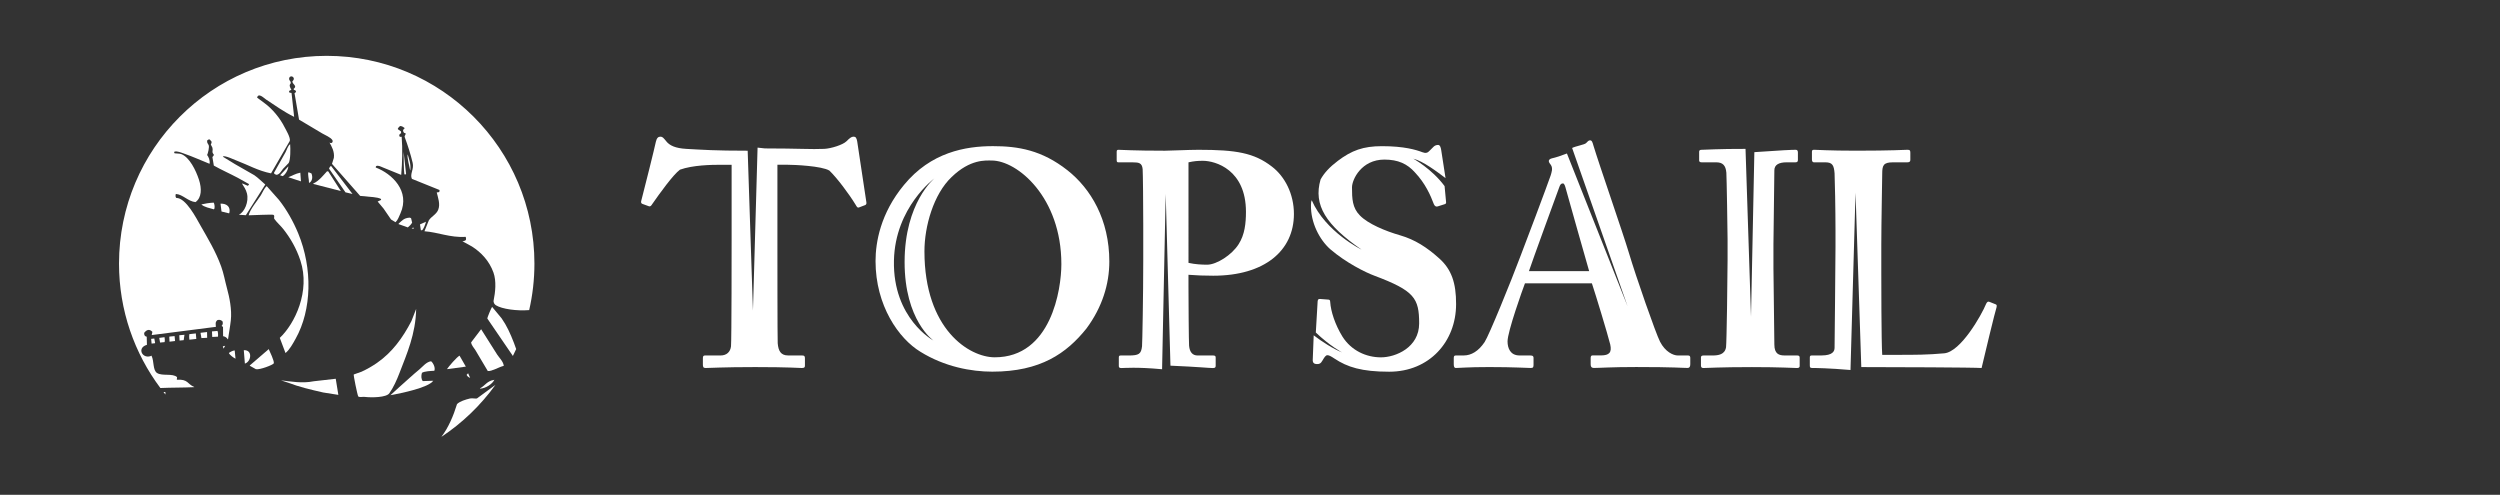 <?xml version="1.0" encoding="utf-8"?>
<!-- Generator: Adobe Illustrator 17.1.0, SVG Export Plug-In . SVG Version: 6.00 Build 0)  -->
<!DOCTYPE svg PUBLIC "-//W3C//DTD SVG 1.1//EN" "http://www.w3.org/Graphics/SVG/1.1/DTD/svg11.dtd">
<svg version="1.1" id="Layer_1" xmlns="http://www.w3.org/2000/svg" xmlns:xlink="http://www.w3.org/1999/xlink" x="0px" y="0px"
	 viewBox="0 58 144 28.5" enable-background="new 0 58 144 28.5" xml:space="preserve">
<rect x="0" y="58" width="144" height="28.5" fill="#333333" stroke="none"/>
<g>
	<path fill="#FFFFFF" d="M49.904,69.656c-0.141-0.933-0.475-3.116-0.528-3.503c-0.036-0.21-0.088-0.282-0.211-0.282
		s-0.229,0.088-0.405,0.264c-0.211,0.211-0.898,0.422-1.285,0.44c-0.74,0.035-1.497-0.026-3.415-0.026l-0.424-0.046l-0.266,9.39
		l-0.304-9.212h-0.027c-1.831,0-2.57-0.053-3.503-0.105c-0.633-0.036-0.968-0.194-1.162-0.44c-0.158-0.193-0.211-0.264-0.334-0.264
		c-0.123,0-0.211,0.07-0.264,0.299c-0.07,0.351-0.652,2.676-0.845,3.415c-0.017,0.053,0,0.141,0.07,0.158l0.387,0.141
		c0.07,0.018,0.124-0.035,0.176-0.123c0.44-0.633,1.215-1.707,1.602-1.989c0.74-0.264,1.796-0.282,2.359-0.282h0.616v4.348
		c0,0.335,0,5.738-0.035,6.108c-0.035,0.317-0.246,0.528-0.599,0.528H40.61c-0.105,0-0.124,0.053-0.124,0.177v0.334
		c0,0.141,0.017,0.211,0.158,0.211c0.246,0,0.986-0.053,2.851-0.053c1.954,0,2.517,0.053,2.693,0.053
		c0.158,0,0.176-0.053,0.176-0.141v-0.405c0-0.124-0.017-0.177-0.176-0.177h-0.793c-0.422,0-0.563-0.264-0.599-0.704
		c-0.017-0.264-0.017-5.193-0.017-5.439v-4.841h0.581c0.405,0,1.972,0.07,2.412,0.335c0.44,0.423,1.127,1.338,1.514,1.972
		c0.07,0.123,0.105,0.176,0.176,0.158l0.37-0.141C49.886,69.797,49.921,69.727,49.904,69.656z"/>
	<path fill="#FFFFFF" d="M69.883,73.881c2.958,0,4.647-1.444,4.647-3.556c0-1.162-0.528-2.165-1.268-2.729
		c-1.021-0.792-2.06-0.968-4.224-0.968c-0.581,0-1.619,0.053-1.936,0.053c-1.848,0-2.482-0.053-2.676-0.053
		c-0.088,0-0.105,0.036-0.105,0.124v0.458c0,0.106,0.017,0.141,0.105,0.141h0.827c0.352,0,0.528,0.036,0.563,0.387
		c0.017,0.211,0.035,2.06,0.035,3.221v2.025c0,2.042-0.053,4.787-0.07,4.964c-0.053,0.44-0.176,0.528-0.774,0.528h-0.458
		c-0.088,0-0.105,0.036-0.105,0.124v0.476c0,0.07,0.017,0.123,0.141,0.123c0.187,0,0.88-0.068,2.351,0.069l0.208-10.099l0.274,9.893
		c1.609,0.068,2.22,0.137,2.447,0.137c0.141,0,0.158-0.053,0.158-0.141v-0.459c0-0.07-0.017-0.124-0.141-0.124h-0.898
		c-0.282,0-0.458-0.176-0.493-0.563c-0.017-0.21-0.035-2.605-0.035-3.433v-0.652C68.933,73.863,69.337,73.881,69.883,73.881z
		 M68.458,67.35c0.317-0.07,0.528-0.088,0.827-0.088c0.722,0,2.482,0.51,2.482,2.94c0,0.651-0.07,1.32-0.423,1.865
		c-0.387,0.616-1.268,1.179-1.813,1.179c-0.282,0-0.687-0.017-1.074-0.105V67.35z"/>
	<path fill="#FFFFFF" d="M103.523,78.475h-0.721c-0.334,0-0.599-0.088-0.599-0.633c0-0.158-0.053-4.225-0.053-4.401v-1.356
		c0-0.21,0.053-4.102,0.053-4.277c0-0.318,0.265-0.458,0.704-0.458h0.511c0.088,0,0.141-0.035,0.141-0.123v-0.441
		c0-0.105-0.036-0.158-0.124-0.158c-0.232,0-0.837,0.027-2.384,0.136l-0.193,9.473l-0.316-9.661
		c-1.538-0.005-2.349,0.053-2.548,0.053c-0.071,0-0.123,0.036-0.123,0.105v0.511c0,0.07,0.053,0.105,0.141,0.105h0.845
		c0.37,0,0.546,0.176,0.581,0.599c0.017,0.229,0.07,3.398,0.07,3.82v1.232c0,0.933-0.053,4.735-0.088,5
		c-0.07,0.423-0.439,0.475-0.792,0.475h-0.512c-0.088,0-0.141,0.036-0.141,0.106v0.475c0,0.106,0.053,0.141,0.141,0.141
		c0.193,0,0.95-0.053,2.799-0.053c1.672,0,2.376,0.053,2.588,0.053c0.105,0,0.158-0.035,0.158-0.105v-0.495
		C103.664,78.51,103.612,78.475,103.523,78.475z"/>
	<path fill="#FFFFFF" d="M97.239,78.475H96.64c-0.264,0-0.722-0.21-1.021-0.792c-0.246-0.476-1.39-3.749-1.796-5.122
		c-0.335-1.127-1.708-5.07-2.042-6.179c-0.053-0.194-0.088-0.299-0.194-0.299c-0.088,0-0.141,0.07-0.229,0.159
		c-0.079,0.09-0.604,0.175-0.804,0.281l3.195,9.119l-3.494-8.801c-0.32,0.126-0.641,0.23-0.868,0.28
		c-0.141,0.035-0.176,0.105-0.176,0.158c0,0.07,0.07,0.158,0.124,0.229c0.123,0.194,0.035,0.422-0.017,0.599
		c-0.158,0.475-1.584,4.259-1.725,4.611c-0.581,1.55-1.831,4.612-2.077,4.982c-0.351,0.528-0.774,0.774-1.197,0.774h-0.458
		c-0.105,0-0.124,0.053-0.124,0.158v0.335c0,0.124,0.017,0.229,0.124,0.229c0.246,0,0.633-0.053,1.919-0.053
		c1.444,0,2.165,0.053,2.394,0.053c0.141,0,0.158-0.053,0.158-0.194v-0.387c0-0.07-0.018-0.141-0.194-0.141h-0.616
		c-0.528,0-0.687-0.422-0.687-0.81c0-0.563,0.862-2.975,1.003-3.345h3.855c0.211,0.633,0.898,2.887,1.056,3.52
		c0.105,0.458-0.053,0.633-0.528,0.633h-0.492c-0.088,0-0.106,0.07-0.106,0.158v0.335c0,0.124,0.017,0.229,0.194,0.229
		c0.351,0,0.968-0.053,2.429-0.053c2.253,0,2.622,0.053,2.957,0.053c0.141,0,0.158-0.123,0.158-0.229v-0.335
		C97.361,78.546,97.344,78.475,97.239,78.475z M88.067,73.617c0.141-0.44,1.655-4.594,1.743-4.823
		c0.053-0.158,0.105-0.229,0.211-0.229c0.088,0,0.123,0.124,0.193,0.387c0.124,0.44,1.162,4.136,1.321,4.665H88.067z"/>
	<path fill="#FFFFFF" d="M114.964,75.535l-0.352-0.141c-0.105-0.053-0.158,0-0.211,0.106c-0.265,0.651-1.461,2.763-2.412,2.851
		c-0.95,0.088-1.743,0.088-2.57,0.088h-1.003c-0.053-0.704-0.053-4.506-0.053-4.806V72.12c0-1.232,0.053-3.89,0.053-4.119
		c0-0.475,0.07-0.651,0.616-0.651h0.827c0.141,0,0.176-0.053,0.176-0.141v-0.405c0-0.124-0.017-0.177-0.158-0.177
		c-0.158,0-0.898,0.053-2.957,0.053c-1.602,0-2.235-0.053-2.429-0.053c-0.105,0-0.124,0.036-0.124,0.124v0.423
		c0,0.088,0.017,0.176,0.124,0.176h0.652c0.405,0,0.492,0.176,0.528,0.633c0.017,0.282,0.053,2.147,0.053,3.274v0.986
		c0,1.074-0.053,5.457-0.053,5.791c0,0.194-0.106,0.44-0.757,0.44h-0.546c-0.105,0-0.123,0.036-0.123,0.124v0.44
		c0,0.124,0.017,0.158,0.141,0.158c0.21,0,0.963,0.009,2.202,0.116l0.29-10.215l0.332,10.047c1.812,0.001,6.49,0.018,6.929,0.053
		c0.105-0.475,0.81-3.379,0.863-3.503C115.017,75.588,115.017,75.57,114.964,75.535z"/>
	<path fill="#FFFFFF" d="M61.486,67.808c-1.478-1.162-2.834-1.39-4.295-1.39c-1.584,0-3.574,0.351-5.122,2.235
		c-1.356,1.637-1.638,3.309-1.638,4.384c0,2.569,1.338,4.47,2.588,5.227c1.39,0.862,2.922,1.144,4.136,1.144
		c2.782,0,4.277-1.056,5.422-2.482c0.915-1.232,1.32-2.57,1.32-3.855C63.898,70.642,62.825,68.864,61.486,67.808z M51.491,73.008
		c0.066-3.08,2.333-4.734,2.333-4.734s-1.715,1.387-1.719,4.809c-0.005,3.379,1.663,4.533,1.663,4.533S51.42,76.355,51.491,73.008z
		 M57.297,78.581c-1.461,0-4.049-1.602-4.049-6.108c0-1.444,0.528-3.293,1.567-4.277c1.074-1.038,1.954-0.95,2.306-0.95
		c1.478,0,4.014,2.113,4.014,5.967C61.135,74.656,60.554,78.581,57.297,78.581z"/>
	<path fill="#FFFFFF" d="M82.91,72.894c-0.722-0.651-1.409-1.091-2.253-1.337c-0.862-0.246-1.866-0.669-2.324-1.144
		c-0.44-0.44-0.458-0.968-0.458-1.619c0-0.458,0.546-1.602,1.866-1.602c0.792,0,1.32,0.246,1.76,0.74
		c0.599,0.633,0.898,1.32,1.091,1.831c0.053,0.123,0.141,0.158,0.229,0.123l0.387-0.123c0.053-0.017,0.088-0.036,0.088-0.105
		l-0.088-0.939c-0.741-1.001-1.804-1.579-1.804-1.579c0.559,0.136,1.36,0.744,1.859,1.119l-0.249-1.612
		c-0.017-0.106-0.053-0.299-0.176-0.299c-0.106,0-0.194,0.036-0.265,0.105l-0.229,0.229c-0.105,0.124-0.229,0.158-0.406,0.088
		c-0.37-0.141-1.056-0.351-2.341-0.351c-1.074,0-1.743,0.246-2.536,0.845c-0.478,0.359-0.793,0.704-0.996,1.074
		c-0.431,1.48,0.318,2.629,2.362,4.04c0,0-2.075-1.014-2.872-2.846c0,0.035-0.038,0.027-0.043,0.269
		c-0.024,1.021,0.493,2.005,1.109,2.551c0.898,0.774,2.024,1.337,2.553,1.531c2.288,0.862,2.569,1.285,2.569,2.746
		c0,1.39-1.356,1.954-2.201,1.954c-0.845,0-1.707-0.387-2.218-1.197c-0.422-0.687-0.669-1.443-0.704-1.989
		c0-0.123-0.053-0.141-0.124-0.141l-0.458-0.036c-0.071,0-0.124,0-0.141,0.124l-0.106,1.809c0.82,0.782,1.513,1.146,1.513,1.146
		c-0.504-0.198-1.173-0.628-1.635-0.985l-0.053,1.374c-0.017,0.193,0.053,0.282,0.246,0.282c0.124,0,0.211-0.017,0.317-0.211
		c0.105-0.176,0.176-0.299,0.282-0.299c0.088,0,0.193,0.053,0.405,0.194c0.74,0.492,1.567,0.757,3.151,0.757
		c2.324,0,3.854-1.743,3.854-3.89C83.877,74.286,83.597,73.512,82.91,72.894z"/>
</g>
<g>
	<path fill="#FFFFFF" d="M16.283,68.146c0.158-0.094,0.31-0.349,0.325-0.564c-0.159,0.171-0.317,0.343-0.476,0.514
		C16.182,68.112,16.232,68.129,16.283,68.146z"/>
	<path fill="#FFFFFF" d="M17.299,67.946c-0.286,0.057-0.471,0.18-0.694,0.263c0.243,0.079,0.487,0.158,0.73,0.237
		C17.324,68.279,17.311,68.112,17.299,67.946z"/>
	<path fill="#FFFFFF" d="M12.527,77.062c-0.106,0.009-0.212,0.019-0.318,0.027c0.005,0.106,0.011,0.212,0.016,0.319
		c0.111-0.006,0.22-0.011,0.33-0.016C12.569,77.296,12.56,77.137,12.527,77.062z"/>
	<path fill="#FFFFFF" d="M12.835,77.947c0.014,0.045,0.027,0.089,0.041,0.135c0.031-0.055,0.063-0.109,0.094-0.164
		C12.924,77.927,12.879,77.937,12.835,77.947z"/>
	<path fill="#FFFFFF" d="M13.519,78.185c-0.145,0.015-0.204,0.072-0.302,0.118c-0.01,0.016-0.021,0.031-0.032,0.047
		c0.094,0.13,0.237,0.235,0.381,0.312C13.551,78.503,13.535,78.344,13.519,78.185z"/>
	<path fill="#FFFFFF" d="M20.304,69.173c-0.411-0.538-0.823-1.075-1.234-1.614c-0.061,0.025-0.099,0.094-0.118,0.154
		c0.315,0.456,0.632,0.91,0.947,1.366C20.034,69.111,20.168,69.142,20.304,69.173z"/>
	<path fill="#FFFFFF" d="M18.835,67.868c-0.222,0.241-0.468,0.556-0.786,0.702c-0.004,0.007-0.006,0.016-0.01,0.024
		c0.531,0.137,1.063,0.273,1.594,0.41c-0.243-0.379-0.487-0.759-0.73-1.137C18.879,67.865,18.857,67.867,18.835,67.868z"/>
	<path fill="#FFFFFF" d="M16.441,66.78c-0.22,0.391-0.44,0.782-0.659,1.173c0.005,0.015,0.009,0.03,0.014,0.045
		c0.03,0.045,0.088,0.055,0.14,0.072c0.175-0.025,0.278-0.238,0.37-0.349c0.108-0.112,0.217-0.224,0.325-0.337
		c0.106-0.188,0.103-0.812,0.082-1.077C16.582,66.389,16.516,66.646,16.441,66.78z"/>
	<path fill="#FFFFFF" d="M27.08,79.766c-0.038-0.089-0.077-0.179-0.117-0.268c-0.029,0.032-0.057,0.063-0.087,0.096
		C26.932,79.689,26.977,79.725,27.08,79.766z"/>
	<path fill="#FFFFFF" d="M29.601,77.745c-0.206-0.533-0.413-0.988-0.71-1.412c-0.183-0.219-0.364-0.438-0.546-0.657
		c-0.037,0.042-0.288,0.622-0.273,0.675c0.49,0.718,0.981,1.434,1.47,2.152c0.066-0.132,0.129-0.263,0.19-0.397
		C29.683,77.956,29.629,77.818,29.601,77.745z"/>
	<path fill="#FFFFFF" d="M27.647,80.387c0.35-0.017,0.713-0.276,0.829-0.51c-0.438,0.067-0.522,0.33-0.82,0.487
		C27.655,80.372,27.651,80.38,27.647,80.387z"/>
	<path fill="#FFFFFF" d="M11.186,80.3c0-0.004,0-0.007,0-0.011c-0.41-0.17-0.338-0.457-1.002-0.417
		c0.005-0.05,0.01-0.099,0.015-0.149c-0.257-0.236-0.851-0.046-1.152-0.238c-0.253-0.161-0.169-0.687-0.312-0.976
		c0-0.007-0.001-0.015-0.001-0.022c-0.515,0.243-0.89-0.448-0.271-0.625c-0.004-0.155-0.009-0.312-0.012-0.467
		c-0.119-0.025-0.15-0.086-0.148-0.221C8.439,77,8.6,76.923,8.778,77.115c-0.012,0.057-0.025,0.115-0.037,0.173
		c0,0.004,0,0.007,0,0.011c1.231-0.158,2.462-0.315,3.694-0.473c-0.007-0.156-0.055-0.274,0.094-0.392
		c0.129-0.034,0.22,0.01,0.289,0.077c0.037,0.132,0.007,0.196-0.055,0.264c0.04,0.024,0.057,0.021,0.083,0.065
		c0.001,0.175,0.002,0.35,0.004,0.524c0.112,0.021,0.212,0.077,0.26,0.169c0.007,0.004,0.016,0.006,0.024,0.01
		c0.045-0.338,0.118-0.702,0.161-1.091c0.07-0.617-0.084-1.344-0.219-1.837c-0.119-0.438-0.19-0.864-0.339-1.272
		c-0.313-0.863-0.76-1.598-1.18-2.336c-0.25-0.438-0.847-1.614-1.404-1.606c-0.045-0.06-0.048-0.093-0.043-0.191
		c0.011-0.012,0.021-0.024,0.032-0.036c0.385,0.026,0.689,0.425,1.119,0.468c0.355-0.256,0.369-0.774,0.196-1.299
		c-0.174-0.531-0.541-1.283-1.01-1.465c-0.112-0.041-0.248-0.03-0.391-0.047c-0.009-0.019-0.017-0.037-0.026-0.056
		c0.004-0.011,0.007-0.022,0.01-0.035c0.137-0.066,0.432,0.062,0.564,0.108c0.508,0.176,0.978,0.392,1.466,0.587
		c0.038-0.2-0.058-0.402-0.14-0.507c0.045-0.083,0.142-0.464,0.087-0.574c-0.048-0.097-0.107-0.124-0.082-0.269
		c0.026-0.016,0.051-0.034,0.077-0.05c0.022-0.001,0.046-0.002,0.068-0.004c0.036,0.043,0.073,0.088,0.109,0.132
		c0,0.092-0.034,0.118-0.048,0.174c0.004,0.004,0.007,0.007,0.012,0.011c0.025,0.048,0.051,0.097,0.076,0.144
		c0.062,0.23-0.065,0.235,0.089,0.417c-0.011,0.091-0.065,0.089-0.084,0.142c0.027,0.163,0.055,0.324,0.082,0.487
		c0.442,0.25,0.925,0.462,1.382,0.705c0.211,0.118,0.422,0.237,0.635,0.355c0.004,0.007,0.009,0.015,0.012,0.022
		c-0.021,0.027-0.042,0.056-0.065,0.083c-0.106-0.043-0.21-0.088-0.314-0.133c-0.007,0.004-0.015,0.009-0.022,0.012
		c0.106,0.169,0.221,0.329,0.279,0.556c0.124,0.486-0.143,1.075-0.451,1.221c0,0.004,0,0.007,0,0.011
		c0.129,0.009,0.26,0.017,0.389,0.026c0.373-0.589,0.746-1.178,1.119-1.767c-0.212-0.176-0.401-0.381-0.632-0.538
		c-0.371-0.214-0.744-0.426-1.116-0.639c-0.224-0.137-0.447-0.274-0.671-0.411c-0.009-0.011-0.016-0.022-0.025-0.034
		c0.139-0.057,0.646,0.186,0.8,0.245c0.648,0.245,1.247,0.592,1.976,0.733c0.147-0.255,0.293-0.509,0.441-0.764
		c0.214-0.369,0.426-0.736,0.639-1.105c0.051-0.188-0.23-0.651-0.291-0.772c-0.271-0.543-0.713-1.077-1.177-1.412
		c-0.138-0.103-0.277-0.206-0.415-0.309c0.077-0.304,0.39,0.026,0.519,0.111c0.509,0.337,1.048,0.719,1.602,0.991
		c0.004,0,0.007,0,0.011,0c-0.05-0.457-0.099-0.915-0.149-1.372c-0.038-0.006-0.077-0.011-0.114-0.017
		c-0.025-0.035-0.032-0.035-0.027-0.078c0.025-0.047,0.067-0.066,0.133-0.076c-0.03-0.073-0.115-0.19-0.094-0.292
		c0.01-0.046,0.084-0.079,0.048-0.174c-0.031-0.079-0.123-0.109-0.07-0.247c0.019-0.037,0.026-0.042,0.066-0.061
		c0.067-0.029,0.148,0.012,0.175,0.071c0.048,0.098-0.026,0.16-0.07,0.209c0.025,0.173,0.134,0.148,0.164,0.31
		c-0.021,0.056-0.031,0.081-0.086,0.107c0.001,0.022,0.002,0.046,0.004,0.068c0.066,0.014,0.093,0.027,0.129,0.073
		c-0.006,0.078-0.029,0.088-0.086,0.118c0.087,0.509,0.174,1.018,0.26,1.526c0.447,0.266,0.894,0.533,1.341,0.798
		c0.169,0.102,0.473,0.215,0.579,0.381c0.037,0.066,0.012,0.135-0.037,0.161c-0.046,0.021-0.086,0.001-0.127-0.016
		c0.117,0.209,0.297,0.517,0.25,0.877c-0.036,0.115-0.072,0.232-0.108,0.348c0.54,0.615,1.082,1.231,1.622,1.845
		c0.088,0.007,0.175,0.014,0.263,0.021c0.272,0.043,0.716,0.032,0.944,0.158c-0.002,0.019-0.006,0.038-0.009,0.057
		c-0.063,0.03-0.127,0.06-0.19,0.089c0.113,0.135,0.226,0.269,0.34,0.405c0.144,0.21,0.287,0.418,0.431,0.628
		c0.087,0.052,0.173,0.106,0.258,0.158c0.133-0.123,0.205-0.333,0.282-0.505c0.579-1.291-0.493-2.292-1.412-2.642
		c-0.004-0.007-0.009-0.015-0.012-0.022c0.006-0.02,0.014-0.038,0.02-0.058c0.113-0.073,0.274,0.026,0.391,0.071
		c0.349,0.142,0.699,0.284,1.048,0.426c0.004,0,0.007,0,0.011,0c0.06-0.725,0.083-1.474,0.026-2.192
		c-0.035,0.001-0.068,0.004-0.102,0.005c-0.026-0.036-0.035-0.043-0.04-0.112c0.036-0.042,0.051-0.073,0.109-0.097
		c-0.001-0.034-0.004-0.068-0.005-0.102c-0.06-0.042-0.118-0.086-0.178-0.128c-0.002-0.012-0.002-0.027-0.004-0.043
		c0.036-0.063,0.077-0.096,0.129-0.143c0.128,0.007,0.176,0.057,0.257,0.113c0,0.007,0.001,0.015,0.001,0.022
		c-0.029,0.032-0.057,0.063-0.087,0.096c0.004,0.084,0.016,0.115,0.053,0.156c0.025,0.022,0.031,0.02,0.081,0.019
		c0.055,0.118-0.082,0.122-0.032,0.252c0.166,0.445,0.335,0.97,0.451,1.46c0.089,0.38-0.174,0.643-0.045,0.926
		c0.528,0.212,1.055,0.426,1.583,0.638c0.005,0.019,0.01,0.037,0.015,0.056c-0.01,0.024-0.02,0.047-0.031,0.07
		c-0.045,0.006-0.091,0.012-0.135,0.019c0.071,0.3,0.216,0.673,0.084,1c-0.109,0.272-0.396,0.381-0.539,0.608
		c-0.084,0.21-0.169,0.42-0.253,0.628c0.774,0.053,1.468,0.376,2.378,0.324c0.019,0.075,0.026,0.111,0.009,0.183
		c-0.056,0.038-0.102,0.063-0.202,0.067c0.184,0.101,0.368,0.202,0.551,0.303c0.535,0.341,1,0.833,1.239,1.5
		c0.179,0.495,0.104,1.155,0.012,1.596c-0.027,0.132,0.05,0.241,0.129,0.289c0.351,0.22,1.213,0.337,1.917,0.279
		c0.197-0.862,0.302-1.758,0.302-2.68c0-6.609-5.357-11.965-11.965-11.965S6.855,66.575,6.855,73.184
		c0,2.688,0.887,5.168,2.383,7.166C9.891,80.32,10.564,80.332,11.186,80.3z"/>
	<path fill="#FFFFFF" d="M28.643,78.433c-0.31-0.489-0.62-0.98-0.93-1.47c-0.192,0.253-0.385,0.507-0.577,0.759
		c0.025,0.174,0.158,0.308,0.238,0.432c0.241,0.406,0.482,0.812,0.723,1.218c0.224,0.029,0.666-0.245,0.92-0.298
		C28.996,78.832,28.759,78.608,28.643,78.433z"/>
	<path fill="#FFFFFF" d="M25.744,79.264c0.363-0.048,0.725-0.098,1.088-0.147c-0.12-0.211-0.242-0.421-0.363-0.632
		C26.304,78.575,25.854,79.097,25.744,79.264z"/>
	<path fill="#FFFFFF" d="M16.185,79.909c0.132,0.042,0.263,0.086,0.394,0.128c0.635,0.245,1.309,0.405,2.036,0.57
		c0.292,0.046,0.582,0.092,0.874,0.138c-0.05-0.309-0.099-0.618-0.15-0.928c-0.423,0.048-0.847,0.097-1.27,0.144
		C17.413,80.098,16.706,79.966,16.185,79.909z"/>
	<path fill="#FFFFFF" d="M9.524,80.578c-0.035,0.001-0.071,0.004-0.107,0.005c0.037,0.047,0.076,0.094,0.114,0.142
		c-0.002-0.041-0.004-0.082-0.006-0.124C9.524,80.594,9.524,80.586,9.524,80.578z"/>
	<path fill="#FFFFFF" d="M11.926,77.126c-0.12,0.014-0.242,0.027-0.363,0.041c-0.004,0.004-0.007,0.007-0.011,0.012
		c0.016,0.098,0.032,0.196,0.05,0.294c0.111-0.006,0.22-0.011,0.33-0.016C11.929,77.346,11.927,77.237,11.926,77.126z"/>
	<path fill="#FFFFFF" d="M15.016,69.26c-0.204,0.323-0.599,0.765-0.694,1.141c0.194-0.001,1.361-0.06,1.424-0.027
		c0.107,0.062,0.004,0.16,0.057,0.237c0.144,0.205,0.359,0.384,0.52,0.59c0.405,0.518,0.746,1.098,0.981,1.809
		c0.581,1.761-0.32,3.635-1.188,4.452c0.109,0.291,0.22,0.582,0.329,0.873c0.247-0.205,0.426-0.543,0.585-0.828
		c0.931-1.66,0.981-4.047,0.148-6.063c-0.288-0.698-0.668-1.366-1.101-1.917c-0.238-0.269-0.476-0.539-0.714-0.807
		C15.211,68.848,15.124,69.087,15.016,69.26z"/>
	<path fill="#FFFFFF" d="M10.91,77.566c0.133-0.014,0.264-0.029,0.397-0.043c-0.009-0.106-0.019-0.212-0.027-0.318
		c-0.124,0.014-0.25,0.027-0.374,0.042C10.895,77.347,10.89,77.46,10.91,77.566z"/>
	<path fill="#FFFFFF" d="M24.536,70.771c-0.115,0.051-0.231,0.103-0.345,0.154c0.017,0.113,0.035,0.226,0.051,0.339
		c0.022-0.001,0.046-0.002,0.068-0.004C24.384,71.227,24.516,70.89,24.536,70.771z"/>
	<path fill="#FFFFFF" d="M12.702,69.73c0.019,0.151,0.038,0.302,0.057,0.453c0.143,0.035,0.284,0.07,0.427,0.104
		c0.007-0.004,0.015-0.009,0.022-0.012C13.299,69.917,13.058,69.716,12.702,69.73z"/>
	<path fill="#FFFFFF" d="M10.343,77.617c0.079-0.007,0.159-0.015,0.238-0.024c0.014-0.099,0.027-0.199,0.042-0.298
		c0-0.004,0-0.007,0-0.011c-0.098,0.009-0.197,0.017-0.296,0.026C10.333,77.412,10.338,77.515,10.343,77.617z"/>
	<path fill="#FFFFFF" d="M11.598,69.775c0.159,0.155,0.49,0.215,0.721,0.283c0.078-0.048,0.038-0.322-0.009-0.387
		C12.03,69.686,11.805,69.728,11.598,69.775z"/>
	<path fill="#FFFFFF" d="M8.732,77.791c0.065-0.007,0.129-0.014,0.192-0.021c0.004-0.007,0.007-0.016,0.01-0.024
		c-0.016-0.083-0.031-0.165-0.047-0.248c-0.061,0.007-0.12,0.014-0.181,0.021C8.715,77.608,8.723,77.7,8.732,77.791z"/>
	<path fill="#FFFFFF" d="M27.482,80.943c-0.065,0.043-0.268-0.024-0.41,0.01c-0.246,0.057-0.595,0.166-0.748,0.323
		c-0.056,0.166-0.112,0.333-0.169,0.499c-0.123,0.335-0.278,0.672-0.452,0.97c-0.088,0.149-0.181,0.288-0.279,0.418
		c1.212-0.803,2.269-1.822,3.117-3C28.188,80.423,27.835,80.684,27.482,80.943z"/>
	<path fill="#FFFFFF" d="M9.75,77.397c0.005,0.094,0.01,0.19,0.015,0.284c0.106-0.014,0.211-0.026,0.318-0.038
		c-0.009-0.094-0.017-0.189-0.026-0.284c-0.094,0.009-0.189,0.017-0.284,0.026C9.765,77.388,9.758,77.392,9.75,77.397z"/>
	<path fill="#FFFFFF" d="M9.172,77.46c0.016,0.091,0.032,0.181,0.048,0.271c0.087-0.009,0.174-0.016,0.261-0.025
		c0.022-0.081,0.012-0.192-0.004-0.284c-0.091,0.012-0.181,0.025-0.272,0.036C9.194,77.459,9.183,77.459,9.172,77.46z"/>
	<path fill="#FFFFFF" d="M23.633,67.807c0.047-0.365-0.076-0.637-0.149-0.916c-0.055,0.174,0.107,0.709,0.138,0.916
		C23.625,67.807,23.629,67.807,23.633,67.807z"/>
	<path fill="#FFFFFF" d="M23.326,68.05c0.031,0.007,0.067-0.01,0.063-0.056c-0.048-0.431-0.092-0.821-0.142-1.252
		c0.002,0.186,0.01,1.155,0.042,1.277C23.3,68.055,23.326,68.05,23.326,68.05z"/>
	<path fill="#FFFFFF" d="M22.957,70.909c0.178,0.063,0.356,0.127,0.534,0.19c0.094-0.072,0.189-0.171,0.248-0.274
		c-0.02-0.083-0.038-0.165-0.058-0.248c-0.017-0.021-0.001-0.007-0.024-0.021c-0.02-0.006-0.038-0.014-0.058-0.02
		c-0.345,0.019-0.45,0.185-0.633,0.34C22.965,70.885,22.961,70.898,22.957,70.909z"/>
	<path fill="#FFFFFF" d="M24.83,78.809c-0.273,0.032-0.494,0.323-0.672,0.468c-0.406,0.332-0.777,0.689-1.168,1.028
		c-0.168,0.153-0.334,0.305-0.502,0.459c0.676-0.125,2.187-0.435,2.467-0.832c0.007,0,0.015-0.001,0.022-0.001
		c-0.209,0.007-0.417,0.014-0.626,0.02c-0.099-0.127-0.097-0.308-0.047-0.477c0.148-0.092,0.499-0.108,0.713-0.117
		C25.096,79.17,24.937,78.887,24.83,78.809z"/>
	<path fill="#FFFFFF" d="M14.396,79.042c-0.004,0.007-0.006,0.016-0.01,0.024c0.117,0.066,0.235,0.133,0.353,0.199
		c0.212,0.051,0.987-0.246,1.032-0.338c0.037-0.125-0.232-0.684-0.292-0.818C15.117,78.42,14.756,78.731,14.396,79.042z"/>
	<path fill="#FFFFFF" d="M14.043,78.171c0.021,0.257,0.041,0.515,0.062,0.772C14.475,78.834,14.569,78.142,14.043,78.171z"/>
	<path fill="#FFFFFF" d="M17.777,67.921c-0.004,0-0.007,0-0.011,0c-0.056,0.096,0.042,0.458,0.03,0.591
		c0.007,0.007,0.016,0.015,0.024,0.021c0.169-0.106,0.204-0.328,0.12-0.543C17.886,67.97,17.831,67.945,17.777,67.921z"/>
	<path fill="#FFFFFF" d="M21.722,78.898c-0.274,0.191-0.582,0.369-0.898,0.513c-0.149,0.053-0.299,0.107-0.448,0.159
		c-0.024,0.034,0.204,1.159,0.258,1.264c0.075,0.065,0.246,0.014,0.366,0.027c0.4,0.046,1.252,0.04,1.427-0.21
		c0.238-0.34,0.423-0.749,0.58-1.159c0.421-1.099,0.938-2.25,0.964-3.699c-0.091,0.232-0.181,0.466-0.272,0.698
		C23.201,77.452,22.6,78.286,21.722,78.898z"/>
	<path fill="#FFFFFF" d="M23.812,71.105c-0.034,0.014-0.067,0.026-0.101,0.04c0.038,0.014,0.077,0.026,0.117,0.04
		C23.822,71.157,23.817,71.131,23.812,71.105z"/>
</g>
</svg>
